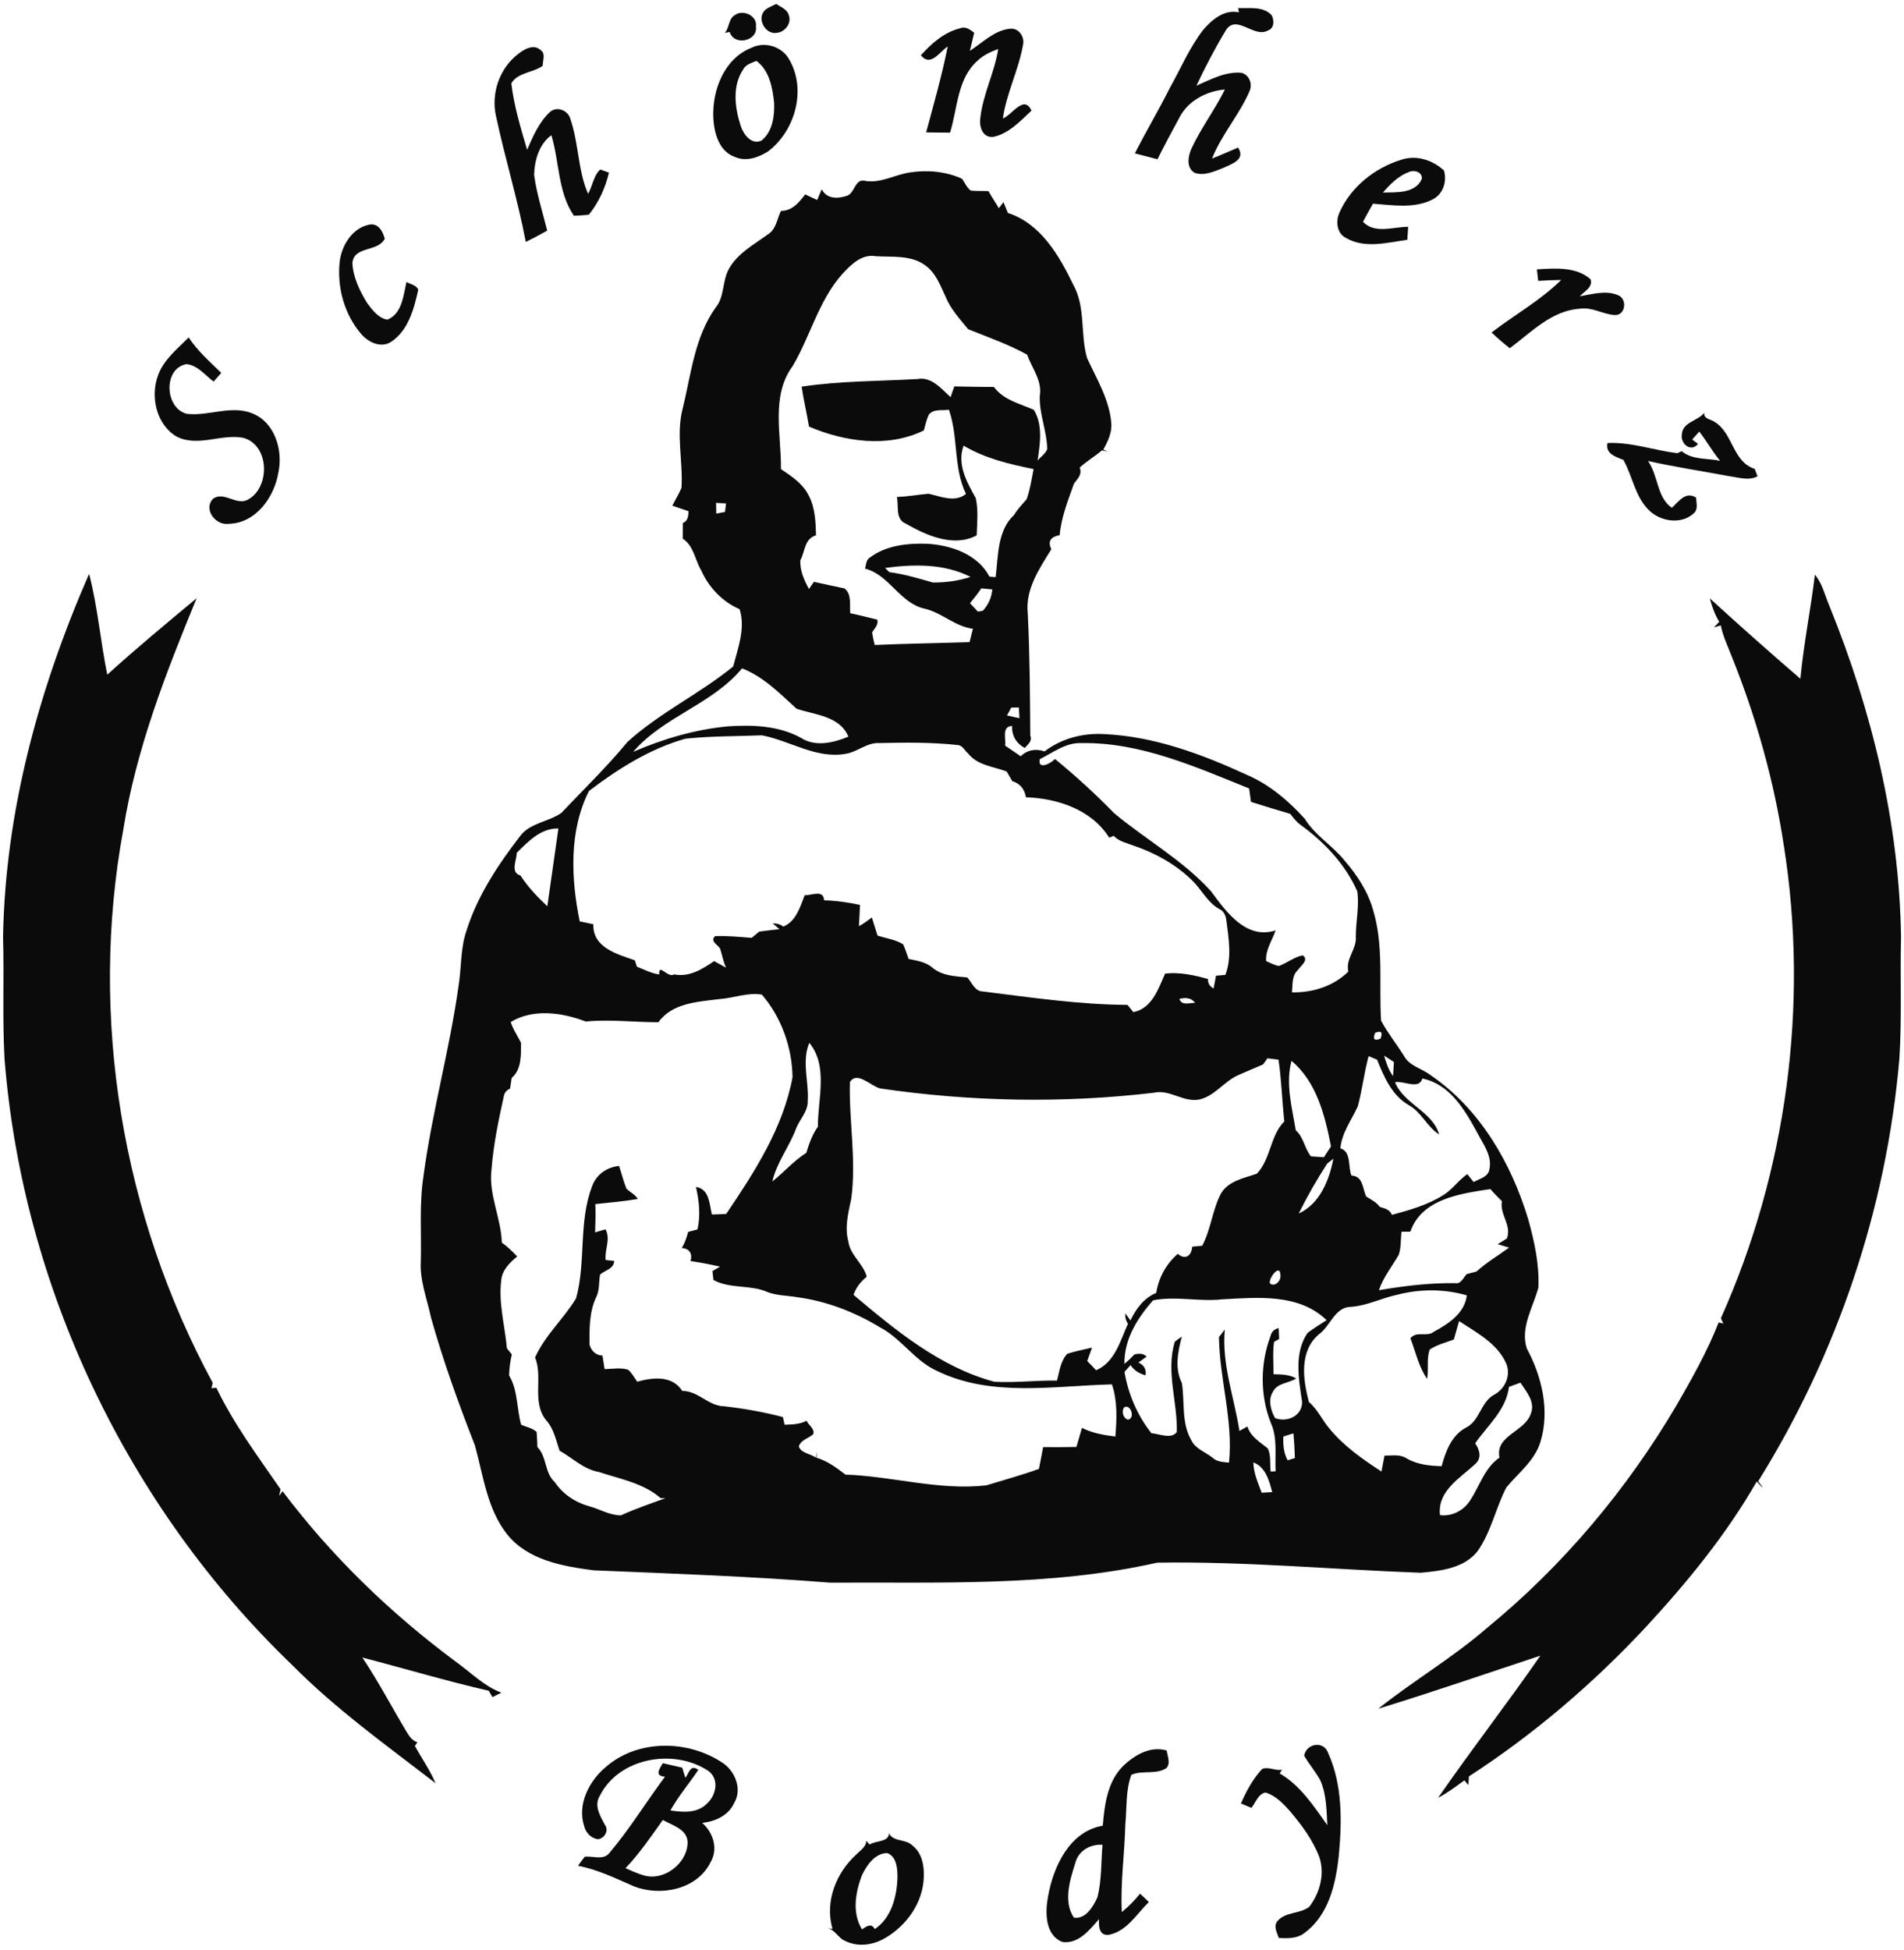 <?xml version="1.0" encoding="UTF-8" standalone="no"?>
<!DOCTYPE svg PUBLIC "-//W3C//DTD SVG 1.1//EN" "http://www.w3.org/Graphics/SVG/1.1/DTD/svg11.dtd">
<svg width="100%" height="100%" viewBox="0 0 500 512" version="1.1" xmlns="http://www.w3.org/2000/svg" xmlns:xlink="http://www.w3.org/1999/xlink" xml:space="preserve" xmlns:serif="http://www.serif.com/" style="fill-rule:evenodd;clip-rule:evenodd;stroke-linejoin:round;stroke-miterlimit:2;">
    <g id="SchönherzBody">
        <g transform="matrix(-0.096,0.995,0.995,0.096,205.514,2.036)">
            <path d="M1.78,-4.997C0.435,-4.383 -0.08,-2.895 -0.843,-1.743C-0.121,-0.478 0.259,1.216 1.78,1.804C3.87,2.839 6.423,1.155 6.733,-1.025C7.353,-3.608 4.172,-6.053 1.78,-4.997" style="fill:rgb(11,11,11);fill-rule:nonzero;"/>
        </g>
        <g transform="matrix(1,0,0,1,325.15,45.73)">
            <path d="M0,-43.61C2.949,-43.51 6.51,-44.16 8.779,-41.76C9.529,-40.35 9.5,-38.27 7.75,-37.69C4.1,-35.7 -0.41,-42.1 -3.21,-37.82C-6.051,-33.11 -8.61,-28.22 -10.96,-23.24C-7.21,-24.85 -3.351,-27.01 0.869,-26.62C2.989,-26.04 3.859,-23.58 2.939,-21.67C0.239,-15.51 -4.37,-10.38 -6.86,-4.1C-4.561,-5 -2.301,-6.02 -0.021,-6.98C2.09,-3.73 -1.86,-2.64 -4.08,-1.57C-6.41,-0.68 -9.021,0.55 -11.511,-0.39C-13.721,-1.83 -13.141,-4.74 -12.24,-6.78C-9.74,-12.16 -6.11,-16.91 -3.49,-22.23C-8.271,-21.81 -13.12,-19.32 -15.381,-14.94C-17.33,-11.27 -19.37,-7.65 -21.181,-3.91C-23.17,-4.41 -25.15,-4.94 -27.131,-5.46C-24.17,-11.27 -20.83,-16.88 -17.91,-22.71C-15.08,-27.76 -12.801,-33.17 -9.261,-37.8C-6.971,-40.52 -3.62,-43.35 0.189,-42.49L0,-43.61Z" style="fill:rgb(11,11,11);fill-rule:nonzero;"/>
        </g>
        <g transform="matrix(-0.955,-0.298,-0.298,0.955,195.364,10.938)">
            <path d="M4.321,-5.971C2.787,-8.105 -1.383,-7.533 -1.808,-4.763C-3.518,-1.233 2.131,1.946 4.321,-1.309C4.608,-1.156 5.177,-0.863 5.464,-0.711C4.711,-2.392 5.718,-4.539 4.321,-5.971" style="fill:rgb(11,11,11);fill-rule:nonzero;"/>
        </g>
        <g transform="matrix(1,0,0,1,241.83,28.69)">
            <path d="M0,-14.17C2.78,-17.29 6.15,-20.25 10.3,-21.26C11.72,-21.84 12.92,-20.92 13.99,-20.1C13.6,-18.52 13.22,-16.93 12.86,-15.34C16.2,-17.47 19.24,-20.72 23.37,-21.14C25.71,-21.45 27.37,-18.94 26.8,-16.79C25.63,-10.24 22.47,-4.2 21.52,2.42C23.93,1.54 27.08,-3.98 29.04,0.36C26.12,3.1 23.16,6.32 19.11,7.23C16.25,7.67 15.24,4.57 15.61,2.3C16.28,-3.95 19.35,-9.63 20.31,-15.83C18.38,-15.11 16.45,-14.24 14.939,-12.81C9.53,-8.09 9.65,-0.26 7.66,6.14C5.56,6.13 3.47,6.1 1.38,6.07C3.4,-1.42 5.53,-8.9 7.05,-16.5C4.87,-15.04 2.51,-11 0,-14.17" style="fill:rgb(11,11,11);fill-rule:nonzero;"/>
        </g>
        <g transform="matrix(1,0,0,1,195.12,35.02)">
            <path d="M0,-16.72C-2.88,-12.36 -2.14,-6.66 -0.6,-1.95C0.12,0.25 2.18,3.1 4.84,1.9C7.75,-0.41 8.29,-4.49 8.17,-7.97C7.75,-11.96 6.97,-16.48 3.52,-19.03C2.23,-18.46 0.68,-18.11 0,-16.72M2.24,-22.48C5.65,-24.2 10.2,-22.84 12.07,-19.5C16.79,-11.57 13.71,-0.62 6.53,4.77C4.04,6.34 0.83,7.48 -2.03,6.23C-6.24,4.84 -7.59,-0.02 -7.8,-3.99C-8.16,-11.24 -4.97,-19.67 2.24,-22.48" style="fill:rgb(11,11,11);fill-rule:nonzero;"/>
        </g>
        <g transform="matrix(1,0,0,1,136.14,60.86)">
            <path d="M0,-46.74C1.58,-47.99 4.08,-49.39 5.87,-47.68C7.21,-46.81 6.35,-44.88 6.38,-43.57C3.81,-41.74 -0.2,-41.86 -1.86,-38.97C-1.17,-33.04 0.59,-27.26 2.28,-21.54C3.83,-25.08 5.42,-28.8 8.3,-31.48C10.11,-33.08 13.08,-31.86 13.64,-29.62C15.87,-23.24 15.57,-16.19 18.29,-9.96C19.47,-11.99 19.73,-14.82 21.51,-16.36C22.07,-16.15 23.21,-15.74 23.77,-15.53C22.84,-11.5 21.08,-7.72 18.49,-4.48C17.19,-4.34 15.88,-4.25 14.57,-4.21C10.32,-10.44 10.78,-18.36 8.65,-25.36C5.44,-23.03 4.23,-18.75 4.12,-14.96C4.79,-9.99 6.35,-5.17 7.56,-0.31C5.72,0.73 3.84,1.73 1.93,2.65C-0.18,-8.46 -3.52,-19.29 -5.88,-30.34C-7.25,-36.36 -4.95,-43.01 0,-46.74" style="fill:rgb(11,11,11);fill-rule:nonzero;"/>
        </g>
        <g transform="matrix(1,0,0,1,370.04,60.86)">
            <path d="M0,-15.72C-2.81,-14.7 -4.97,-12.5 -6.88,-10.3C-3.38,-10.38 1.68,-9.99 3.33,-13.89C3.53,-15.71 1.35,-16.32 0,-15.72M-18.28,-5.07C-15.3,-11.8 -8.99,-16.8 -2.03,-18.92C1.91,-20.23 6.18,-18.83 9.16,-16.1C9.99,-13.21 8.94,-9.85 6.14,-8.48C1.33,-6.01 -4.33,-7 -9.49,-7.38C-10.4,-5.81 -11.271,-4.22 -12.12,-2.61C-9,0.63 -4.16,-1.31 -0.25,-1.31C-0.31,-0.46 -0.41,1.25 -0.47,2.1C-5.78,2.83 -11.66,4.51 -16.62,1.59C-19.03,0.39 -19.31,-2.86 -18.28,-5.07" style="fill:rgb(11,11,11);fill-rule:nonzero;"/>
        </g>
        <g transform="matrix(1,0,0,1,329.14,77.24)">
            <path d="M0,306.741C0.061,309.541 1.221,312.11 2.181,314.701C2.87,314.661 4.25,314.581 4.95,314.541C4.16,311.551 3.21,307.93 0,306.741M7.87,299.94C7.771,302.081 7.971,304.261 9,306.19C9.48,306.041 10.431,305.751 10.9,305.6C10.851,303.43 10.721,301.261 10.521,299.11C9.63,299.381 8.75,299.661 7.87,299.94M-33.89,292.241C-34.71,293.23 -34.22,295.161 -32.939,295.511C-30.979,295.241 -32.149,291.35 -33.89,292.241M67.13,286.9C66.38,292.951 61.551,296.991 58.25,301.72C59.431,303.421 60.061,305.581 58.271,307.15C54.311,310.86 48.28,314.211 49.011,320.581C52.101,320.98 55.17,319.411 56.851,316.82C59.431,313.02 60.641,308.211 64.63,305.48C63.431,299.581 71.37,298.741 72.891,293.86C74.07,290.86 71.67,288.14 70.13,285.801C69.38,286.07 67.88,286.621 67.13,286.9M-26.319,264.171C-30.439,268.801 -33.97,274.43 -33.859,280.881C-32.93,280.1 -32.05,279.27 -31.22,278.381C-30.08,278.121 -28.93,278.051 -28.029,278.961C-28.56,279.35 -29.64,280.121 -30.18,280.511C-28.699,281.18 -28.08,282.301 -28.319,283.871C-29.909,283.43 -31.33,282.61 -32.25,281.19C-32.79,281.77 -33.319,282.371 -33.84,282.97C-32.859,288.801 -30.46,294.421 -26.779,299.06C-24.76,299.241 -21.439,300.711 -20.109,298.741C-19.88,290.841 -23.04,282.85 -20.62,275.03C-20.02,274.56 -19.409,274.11 -18.779,273.701C-19.83,277.68 -20.72,282.03 -18.77,285.911C-17.979,290.85 -18.949,296.31 -16.319,300.85C-15.25,303.19 -12.62,303.991 -10.729,305.501C-9.56,306.61 -7.92,306.631 -6.399,306.801C-5.26,295.701 -8.89,284.881 -9.029,273.831C-8.52,273.171 -8.01,272.511 -7.5,271.86C-8.34,280.961 -5.04,289.61 -3.659,298.47C-2.97,298.07 -2.27,297.68 -1.56,297.301C-0.729,299.98 1.69,301.381 3.761,303.03C4.7,304.89 4.28,307.121 4.551,309.14L5.851,309.06C5.61,304.81 6.41,300.291 4.561,296.31C1.721,289.081 1.79,280.751 4.521,273.501C4.801,272.39 5.521,271.72 6.65,271.48C6.681,272.19 6.75,273.61 6.78,274.331L5.431,275.081C5.04,277.89 5.301,280.751 5.301,283.581C7.33,283.661 9.431,283.61 11.25,284.69C9.311,285.97 6.23,285.871 5.141,288.19C3.771,290.301 4.58,293.051 5.681,295.091C8.82,296.35 12.91,294.53 12.79,290.78C11.9,284.911 10.641,277.911 14.23,272.741C15.83,271.53 17.54,270.47 19.23,269.39C11.971,262.341 1.08,263.411 -8.18,263.921C-14.229,264.6 -20.31,263.001 -26.319,264.171M37.891,262.69C33.78,263.541 29.95,265.57 25.721,265.881C21.341,265.881 20.29,270.951 17.2,273.11C11.99,277.551 13.021,285.001 14.591,290.881C16.851,292.78 18.04,295.551 19.92,297.791C23.71,302.421 28.66,305.9 33.65,309.131C33.92,307.741 34.181,306.341 34.44,304.961C36.351,304.97 38.45,304.541 40.181,305.64C42.971,307.31 46.25,307.631 49.44,307.73C50.49,303.85 52.03,299.64 55.79,297.631C59.431,295.881 59.641,291.07 63.07,289.051C66.021,287.581 67.67,284.051 66.46,280.911C64.16,275.511 58.66,272.701 54.021,269.631C53.561,271.241 53.101,272.86 52.641,274.47C50.511,275.27 48.23,275.82 46.32,277.1C45.41,279.48 46.091,282.27 45.62,284.801C43.391,281.61 42.63,277.711 41.24,274.14C42.94,272.081 45.54,273.94 47.41,272.421C51.261,270.331 55.44,267.631 56.061,262.881C50.16,261.161 43.83,261.161 37.891,262.69M4.351,259.751C5.641,260.78 7.271,259.051 7.11,257.69C7.13,254.251 3.891,258.381 4.351,259.751M41.23,246.15C40.65,246.161 39.49,246.171 38.91,246.171C38.65,248.18 38.841,250.31 38.16,252.251C36.391,255.32 34.12,258.121 32.971,261.52C39.58,260.4 46.24,259.581 52.96,259.671C54.57,259.97 55.141,258.161 56.061,257.27C56.9,257.051 57.74,256.841 58.58,256.631C61.21,254.22 64.311,252.44 67.15,250.331C66.4,250.11 64.9,249.661 64.15,249.44C64.761,249.06 65.971,248.32 66.58,247.94C67.891,244.32 64.641,241.72 65.28,238.171C64.23,237.14 63.2,236.081 62.25,234.97C54.45,236.161 44.2,237.501 41.23,246.15M19.42,228.241C16.66,232.461 14.16,236.871 11.91,241.39C17.5,238.81 19.891,232.64 21.021,227.001C20.62,227.31 19.82,227.93 19.42,228.241M10.011,201.301C8.41,207.331 10.15,213.541 11.13,219.53C13.19,221.301 13.431,224.291 15.12,226.381C16.25,226.451 17.391,226.53 18.53,226.61C19.13,225.65 19.74,224.701 20.38,223.77C18.811,215.661 16.62,206.841 10.011,201.301M3.7,200.631C3.41,201.03 2.83,201.841 2.54,202.251C0.38,203.131 -1.739,204.11 -3.88,205.011C-7.6,206.591 -10.04,210.44 -14.04,211.421C-18.27,212.381 -21.899,208.701 -26.109,209.671C-49.97,212.491 -74.22,212.03 -97.979,208.551C-100.439,207.98 -104.03,203.86 -105.95,206.86C-106.229,217.091 -104.2,227.381 -105.61,237.591C-106.39,241.241 -107.37,244.991 -106.36,248.72C-105.89,252.36 -102.45,254.511 -101.52,257.97C-103.08,259.251 -104.34,260.81 -105,262.741C-93.939,272.06 -82.28,281.72 -68.029,285.56C-62.56,285.881 -57.05,285.15 -51.56,285.261C-50.93,282.871 -50.63,280.081 -48.87,278.22C-46.75,277.52 -44.529,277.121 -42.359,276.591C-42.8,277.761 -43.22,278.93 -43.63,280.121C-42.84,280.9 -42.06,281.711 -41.3,282.53C-36.359,280.461 -34.949,274.77 -32.93,270.331C-33.479,269.53 -33.71,268.631 -33.6,267.631C-33.159,268.241 -32.72,268.85 -32.279,269.461C-30.85,266.43 -28.72,263.541 -25.51,262.241C-24.88,258.22 -22.899,254.65 -19.85,251.97C-17.85,253.72 -16.199,252.44 -16.069,250.091C-15.42,250.03 -14.1,249.911 -13.439,249.85C-11.159,245.56 -10.779,240.551 -8.569,236.251C-6.64,232.82 -2.489,232.11 0.91,230.93C4.601,227.06 4.391,220.921 8.13,217.201C7.53,211.801 7.4,206.36 6.601,200.991C5.87,200.9 4.42,200.72 3.7,200.631M34.33,199.93C34.91,201.791 35.46,203.711 36.681,205.291C36.74,204.371 36.851,202.53 36.91,201.61C36.04,201.041 35.19,200.48 34.33,199.93M30.261,200.07C29.08,204.411 28.601,208.911 27.42,213.261C25.761,216.871 23.23,220.18 22.851,224.261C25.811,225.22 24.79,229.041 25.761,231.421C28.83,231.541 28.65,234.81 29.62,236.911C30.86,237.751 32.311,238.36 33.2,239.65C34.471,240.02 35.841,240.331 36.38,241.741C40.98,240.491 45.67,239.171 49.761,236.631C52.23,235.161 53.82,232.65 56.181,231.041C56.601,231.56 57.431,232.6 57.851,233.121C59.36,232.241 61.7,231.81 61.99,229.751C62.771,226.051 60.15,222.93 58.61,219.82C55.391,213.97 51.48,207.381 44.38,205.94C43.48,209.011 39.471,206.411 37.19,206.921C39.591,212.741 46.98,214.501 48.79,220.631C45.57,218.6 44.141,214.741 40.771,212.9C36.351,210.35 34.311,205.491 32.49,200.991C31.74,200.68 31,200.371 30.261,200.07M-116.61,196.57C-118.66,201.461 -116.7,206.671 -117.02,211.741C-116.899,214.511 -119.05,216.53 -120.03,218.94C-121.8,223.77 -125.16,227.9 -126.32,232.97C-123.28,230.541 -120.7,227.56 -117.399,225.451C-116.68,223.051 -115.84,220.661 -114.36,218.61C-114.41,211.35 -111.56,202.77 -116.61,196.57M31.99,193.93C31.28,195.6 31.74,196.131 33.38,195.491C34.07,193.82 33.61,193.301 31.99,193.93M-19.439,185.041C-18.779,186.911 -16.77,186.041 -15.31,186.081C-16.29,184.69 -17.92,184.64 -19.439,185.041M-140.28,185.091C-145.91,185.81 -152.61,186.091 -156.24,191.161C-162.6,191.171 -168.95,190.35 -175.3,190.97C-181.5,188.621 -189.07,187.501 -195.02,191.1C-194.41,193.07 -193.2,194.761 -192.31,196.6C-192.33,199.73 -192.14,203.56 -194.77,205.791C-194.88,206.491 -195.09,207.89 -195.189,208.6C-196.09,208.98 -196.63,209.621 -196.82,210.52C-198.209,216.871 -199.57,223.261 -200.06,229.751C-200.91,236.35 -197.56,242.461 -197.36,249.02C-195.86,250.06 -194.58,251.35 -193.32,252.661C-195.25,254.27 -197.22,256.15 -197.5,258.81C-198.29,264.831 -196.56,270.801 -196.02,276.78C-195.7,277.19 -195.05,277.991 -194.729,278.39C-195.169,280.19 -195.39,282.041 -195.45,283.9C-193.12,287.741 -193.479,292.57 -192.29,296.831C-190.95,297.461 -189.33,297.69 -188.22,298.741C-188.12,300.06 -188.05,301.381 -188.01,302.711C-185.49,305.251 -186.18,309.44 -183.479,311.881C-181.399,314.98 -178.26,317.131 -174.68,318.171C-171.8,318.911 -169.09,320.64 -166.08,320.64C-162.28,318.89 -158.32,317.56 -154.39,316.131C-154.709,316.131 -155.35,316.121 -155.669,316.11C-160.16,312.171 -166.37,311.081 -171.899,309.241C-175.89,308.551 -178.78,305.56 -182.2,303.661C-183.16,300.85 -183.7,297.871 -185.78,295.591C-189.55,290.77 -186.49,284.291 -188.63,279.201C-186.05,273.381 -181.11,269.041 -177.86,263.661C-175.2,254.041 -177.29,243.551 -173.62,234.14C-172.5,231.1 -169.74,229.211 -166.57,228.9C-165.919,230.871 -165.419,232.9 -164.649,234.841C-163.7,235.801 -162.36,236.36 -161.64,237.57C-165.34,238.201 -169.08,238.511 -172.81,238.911C-172.7,241.39 -172.78,243.871 -172.86,246.35C-171.95,246.06 -171.04,245.791 -170.12,245.541C-168.72,248.131 -170.399,250.85 -170.09,253.591C-169.53,253.65 -168.41,253.77 -167.85,253.841C-167.93,255.94 -170.25,256.251 -171.55,257.411C-171.939,259.341 -171.64,261.411 -172.52,263.23C-174.419,267.131 -174.35,271.56 -174.33,275.791C-173.939,277.39 -172.63,278.671 -170.93,278.68C-170.74,279.86 -170.55,281.051 -170.37,282.241C-168.32,282.201 -166.2,281.78 -164.189,282.4C-163.209,283.28 -162.54,284.451 -161.81,285.541C-157.7,284.421 -152.62,283.82 -149.979,287.97C-145.75,287.94 -143.13,291.94 -139.01,291.991C-133.8,292.581 -128.61,293.491 -123.55,294.831C-123.439,295.331 -123.209,296.341 -123.1,296.85C-121.14,296.761 -119.11,296.77 -117.34,295.801C-116.82,296.951 -115.149,297.881 -115.57,299.31C-116.78,300.43 -118.88,300.82 -119.36,302.551C-118.74,304.35 -116.3,304.44 -114.91,305.47C-114.83,305.07 -114.669,304.27 -114.59,303.871C-114.63,304.27 -114.7,305.091 -114.74,305.501C-111.87,306.36 -109.459,308.131 -107.12,309.94C-94.76,310.36 -82.55,314.18 -70.109,312.761C-65.52,311.341 -60.85,310.081 -56.319,308.44C-55.93,306.53 -55.55,304.631 -55.21,302.72C-52.3,302.761 -49.38,302.73 -46.47,302.68C-45.979,301.011 -45.489,299.341 -45.01,297.671C-42.279,299.051 -39.26,299.57 -36.239,299.94C-35.87,295.36 -35.649,290.661 -37.14,286.251C-52.39,286.621 -68.699,289.68 -83,282.751C-88.95,280.11 -92.399,274.201 -98.11,271.241C-104.78,267.19 -112.229,264.341 -119.979,263.331C-122.52,262.911 -125.149,262.94 -127.57,262.02C-132.09,259.991 -137.39,261.251 -141.79,258.831C-141.86,258.251 -141.979,257.081 -142.05,256.501C-141.55,256.201 -140.56,255.621 -140.06,255.331C-142.63,254.741 -145.22,254.261 -147.82,253.86C-147.209,251.921 -148.1,250.57 -150.13,250.44C-149.3,249.15 -148.82,247.69 -148.43,246.22C-147.82,246.06 -146.59,245.73 -145.97,245.56C-145.14,241.85 -145.54,238.091 -146.37,234.421C-142.81,234.93 -142.87,238.94 -142.189,241.65C-140.939,241.621 -139.68,241.57 -138.43,241.491C-130.979,230.461 -123.49,218.911 -121.02,205.61C-121.13,197.78 -123.939,189.86 -129.07,183.911C-132.86,183.27 -136.52,184.85 -140.28,185.091M-193.439,146.66C-193.439,148.691 -195.229,151.841 -192.459,152.64C-190.51,155.66 -188.01,158.251 -185.41,160.711C-184.459,153.901 -183.479,147.091 -182.5,140.281C-187.229,140.231 -190.34,143.671 -193.439,146.66M-56.069,122.071C-56.75,125.06 -53.109,123.211 -52.1,122.031C-46.689,126.481 -41.5,131.191 -36.62,136.22C-28.25,143.211 -18.449,148.64 -11.1,156.801C-7.149,162.151 -1.899,169.551 5.841,167.051C4.931,169.741 3.13,172.111 3.36,175.12C4.46,175.571 5.521,176.211 6.721,176.39C8.86,175.611 10.681,174.04 12.96,173.6C14.721,174.751 12.391,176.401 11.69,177.461C10.03,178.95 10.37,181.32 10.13,183.32C15.561,183.43 21.011,181.72 24.94,177.87C24.141,174.461 27.19,172.011 26.9,168.691C26.9,164.731 27.851,160.731 27.29,156.81C24.17,149.68 18.601,143.841 12.351,139.31C11.271,138.54 10.49,137.47 9.681,136.45C6.24,135.43 2.79,134.41 -0.63,133.301C-0.79,132.131 -0.949,130.95 -1.109,129.781C-15.199,124.111 -29.67,117.6 -45.18,117.87C-49.25,117.7 -52.59,120.361 -56.069,122.071M-149.149,116.72C-158.47,119.341 -166.83,124.631 -174.479,130.441C-179.75,140.921 -179.209,153.441 -176.899,164.671C-175.709,164.93 -174.52,165.171 -173.32,165.43C-173.56,171.58 -167.03,173.281 -162.43,174.901C-162.3,175.321 -162.02,176.171 -161.88,176.591C-159.95,177.321 -158.1,178.35 -156.01,178.62C-156.26,175.43 -153.79,179.68 -152.11,178.6C-148.12,179.39 -144.74,177.241 -141.59,175.111C-140.56,175.68 -139.53,176.29 -138.47,176.841C-139.24,175.231 -139.5,173.45 -140.06,171.781C-140.729,170.731 -142.75,169.901 -141.36,168.56C-138.149,168.441 -134.95,168.751 -131.76,169.011C-131.09,168.461 -130.419,167.91 -129.75,167.361C-127.99,167.131 -126.229,166.921 -124.45,166.731C-125.04,166.231 -125.62,165.731 -126.209,165.231C-125.169,165.16 -124.24,165.441 -123.439,166.06C-120.04,164.611 -119.05,160.93 -117.82,157.81C-115.979,157.91 -112.899,156.22 -112.729,159.16C-109.55,159.231 -106.399,159.7 -103.29,160.361C-103.399,162.211 -103.5,164.071 -103.58,165.941C-102.38,165.29 -101.27,164.481 -100.189,163.651C-99.689,165.231 -99.2,166.821 -98.7,168.421C-96.459,169.131 -94,169.45 -91.97,170.7C-91.41,171.95 -90.99,173.261 -90.53,174.56C-88.33,175.001 -86.01,175.33 -84.25,176.861C-81.7,178.991 -78.27,179.091 -75.13,179.401C-73.909,180.711 -73.199,183.03 -71.08,183.081C-58.449,184.65 -45.81,186.53 -33.05,186.61C-32.67,187.081 -31.909,188.02 -31.529,188.501C-26.62,187.57 -24.949,182.39 -23.18,178.39C-19.359,177.961 -15.58,178.781 -11.92,179.81C-11.949,180.97 -11.449,181.791 -10.43,182.28C-10.27,181.44 -9.96,179.78 -9.81,178.941C-9.189,178.89 -7.96,178.781 -7.35,178.731C-5.63,174.18 -6.46,169.301 -7.069,164.62C-7.21,163.27 -7.689,161.941 -9.05,161.39C-12.17,159.58 -13.68,156.171 -16.229,153.77C-20.47,149.691 -25.71,146.741 -31.27,144.861C-33.14,144.12 -35.279,143.751 -36.699,142.211C-36.979,142.341 -37.56,142.591 -37.85,142.72C-42.449,135.341 -51.43,132.381 -59.729,132.091C-60.05,129.97 -61.27,128.47 -63.319,127.85C-63.819,127.011 -64.3,126.171 -64.779,125.33C-68.26,124.02 -72.489,123.72 -74.92,120.58C-75.8,119.87 -76.35,118.491 -77.569,118.39C-84.419,117.631 -91.33,117.711 -98.209,117.861C-101.45,117.66 -103.939,120.2 -107.05,120.68C-114.81,122.091 -121.709,117.211 -129.07,115.83C-135.76,116.091 -142.5,116.011 -149.149,116.72M-63.59,108.551C-63.96,109.241 -64.33,109.93 -64.699,110.62C-63.609,110.861 -62.529,111.091 -61.43,111.33C-61.479,110.39 -61.529,109.45 -61.58,108.52C-62.08,108.52 -63.09,108.54 -63.59,108.551M-162.86,120.171C-154.979,116.751 -146.62,114.301 -138.06,113.481C-131.53,113.04 -124.59,113.27 -118.74,116.531C-114.99,118.93 -110.2,117.781 -106.35,116.18C-108.64,110.691 -115.13,110.501 -119.97,108.841C-124.33,104.85 -128.64,100.441 -134.27,98.251C-142.11,107.7 -154.93,110.91 -162.86,120.171M-71.439,77.241C-72.359,78.591 -73.38,79.87 -74.409,81.14C-73.899,81.691 -72.87,82.79 -72.359,83.341C-72.04,83.29 -71.39,83.191 -71.06,83.14C-69.59,81.58 -68.739,79.651 -68.55,77.52C-69.52,77.421 -70.479,77.33 -71.439,77.241M-96.709,71.89C-96.43,72.16 -95.87,72.711 -95.59,72.991C-91.689,73.491 -87.93,74.631 -84.16,75.711C-80.82,75.731 -77.449,75.281 -74.279,74.231C-81.18,70.72 -89.229,70.861 -96.709,71.89M-141.1,54.801C-141.08,55.511 -141.05,56.921 -141.04,57.62C-140.47,57.511 -139.32,57.29 -138.75,57.18C-138.68,56.62 -138.55,55.501 -138.479,54.941C-139.13,54.901 -140.439,54.841 -141.1,54.801M-108.04,-5.19C-114.16,1.761 -116.36,11.031 -120.979,18.881C-126.76,26.68 -123.939,36.961 -124.06,45.93C-121.34,47.77 -118.419,49.66 -116.87,52.671C-115.08,55.921 -114.95,59.7 -114.85,63.31C-117.97,64.261 -117.669,67.511 -118.959,69.87C-119.11,72.571 -117.959,75.08 -116.709,77.41C-116.39,76.941 -115.729,76.001 -115.41,75.531C-112.74,76.131 -110.06,76.68 -107.39,77.251C-105.399,78.751 -106.08,81.631 -105.85,83.79C-103.47,84.261 -101.12,84.89 -98.75,85.461C-98.419,86.821 -99.47,87.741 -100.12,88.781C-99.959,89.901 -99.729,91.011 -99.439,92.111C-91.14,91.751 -82.83,91.631 -74.529,91.361C-74.239,90.191 -73.949,89.02 -73.649,87.85C-78.35,87.261 -81.74,83.671 -86.27,82.591C-92.8,81.211 -95.54,73.72 -101.97,72.06C-101.689,71.04 -101.72,69.761 -100.689,69.14C-96.43,65.941 -90.85,65.37 -85.68,65.531C-79.39,65.901 -72.409,68.251 -69.3,74.171C-68.899,74.2 -68.09,74.27 -67.68,74.301C-66.979,68.77 -67.27,62.04 -62.83,57.961C-61.92,56.441 -60.689,55.16 -59.54,53.841C-58.63,51.27 -58.22,48.58 -57.72,45.921C-64.069,44.631 -70.479,43.131 -76.09,39.77C-77.899,44.7 -75.22,49.37 -72.899,53.56C-72.189,56.731 -72.56,60.091 -72.659,63.33C-78.66,66.56 -85.87,63.361 -91.28,60.241C-94.09,59.1 -93.08,55.591 -93.62,53.241C-90.82,53.151 -88.06,52.64 -85.29,52.401C-82.12,53.08 -78.37,54.821 -75.47,52.441C-78.82,45.52 -77.43,37.501 -79.95,30.341C-81.72,30.64 -84.01,30.031 -85.24,31.66C-85.85,32.97 -86.13,34.401 -86.53,35.77C-96,40.421 -107.31,38.77 -116.7,34.761C-117.27,31.261 -118.1,27.801 -118.63,24.281C-108.55,22.761 -98.33,22.861 -88.18,22.281C-84.47,21.62 -81.959,24.85 -79.51,27.031C-79.26,26.33 -78.78,24.921 -78.54,24.22C-75.069,24.301 -71.6,24.35 -68.13,24.37C-65.58,27.81 -61.34,28.731 -57.649,30.37C-55.229,34.381 -56.02,39.251 -56.659,43.651C-55.81,42.691 -54.649,41.93 -54.14,40.72C-54.199,35.97 -56.27,31.461 -56.09,26.711C-55.399,22.751 -58.159,19.41 -59.42,15.87C-64.359,13.171 -69.67,11.29 -74.88,9.211C-77.08,6.531 -79.49,3.921 -80.83,0.671C-82.2,-2.269 -83.38,-5.559 -86.12,-7.539C-89.86,-10.329 -94.81,-9.699 -99.189,-9.969C-102.91,-10.61 -105.76,-7.67 -108.04,-5.19M-90.2,-31.96C-85.59,-32.67 -80.76,-32.249 -76.479,-30.289C-75.77,-29.249 -75.25,-28.009 -74.239,-27.199C-72.689,-27.03 -71.13,-27.139 -69.569,-27.059C-68.699,-25.539 -67.739,-24.079 -66.83,-22.579C-66.529,-22.98 -65.93,-23.78 -65.63,-24.179C-65.34,-23.469 -64.76,-22.039 -64.47,-21.329C-55.8,-18.519 -50.939,-10.059 -47.22,-2.329C-44,3.54 -45.5,10.571 -43.659,16.801C-41.14,22.261 -37.85,27.611 -37.319,33.731C-37.06,36.29 -38.21,38.64 -39.409,40.81L-38.279,41.341C-38.649,41.261 -39.39,41.091 -39.76,41.011C-41.64,42.611 -43.8,43.85 -45.609,45.54C-44.89,47.321 -46.14,48.441 -47.1,49.72C-48.67,54.14 -50.449,58.56 -50.859,63.27C-53.029,63.651 -54.149,64.79 -53.05,66.961C-56.17,72.011 -59.909,77.481 -59.25,83.711C-58.71,94.441 -58.659,105.171 -58.58,115.91C-57.96,117.39 -59.27,118.22 -60.029,119.16C-62.279,117.941 -63.449,115.921 -63.38,113.37C-66.18,113.511 -64.89,116.671 -65.21,118.52C-63.83,119.441 -62.46,120.381 -61.09,121.33C-59.38,119.64 -57.12,119.251 -54.84,120.051C-50.39,116.651 -44.77,115.18 -39.199,115.511C-26.02,116.1 -13.42,120.801 -1.55,126.281C4.311,128.83 9.271,133.051 13.511,137.761C16.221,142.151 20.811,144.781 23.99,148.761C27.25,152.54 30.07,156.83 31.44,161.68C34.29,171.111 32.94,181.091 33.54,190.751C35.261,193.97 37.561,196.841 39.511,199.921C40.931,202.68 44.23,203.28 46.54,205.06C59.471,213.86 67.75,228.171 72.181,242.911C73.801,248.73 75.141,254.791 74.841,260.871C73.45,266.051 70.04,271.301 71.801,276.82C75.75,284.121 77.88,293.07 75.431,301.211C73.96,306.241 69.63,309.44 66.44,313.31C63.62,318.741 62.44,325.011 58.87,330.06C55.33,334.551 49.24,335.211 43.95,335.711C20.891,334.871 -2.17,332.68 -25.25,333.06C-53.42,339.411 -82.49,338.131 -111.149,338.31C-131.8,336.661 -152.51,335.94 -173.2,335.07C-181.34,334.03 -190.58,332.411 -195.99,325.581C-201.26,318.9 -202.22,310.171 -204.43,302.241C-208.75,291.22 -212.77,280.06 -215.97,268.661C-217,263.73 -218.979,258.89 -218.63,253.761C-218.45,246.4 -219.06,239.001 -217.95,231.68C-215.729,214.86 -211.07,198.47 -208.729,181.661C-207.93,176.841 -208.26,171.821 -206.649,167.14C-203.76,157.941 -198.35,149.801 -192.51,142.231C-189.88,138.77 -185.04,138.571 -181.689,136.171C-175.88,130.02 -169.77,124.131 -164.39,117.591C-155.95,109.901 -145.41,104.941 -136.6,97.751C-135.34,92.87 -133.33,87.761 -134.91,82.72C-139.43,80.761 -142.979,77.031 -144.979,72.56C-146.63,69.79 -146.95,66.06 -149.85,64.211C-149.85,62.841 -149.85,61.47 -149.83,60.1C-148.49,59.54 -148.37,58.251 -148.34,56.981C-149.74,56.491 -151.16,56.001 -152.57,55.54C-151.8,53.961 -150.85,52.47 -150.18,50.85C-149.729,43.821 -151.7,36.671 -149.8,29.77C-147.649,20.881 -146.7,11.281 -141.28,3.611C-138.79,0.671 -139.54,-3.509 -137.669,-6.739C-135.39,-10.769 -131.16,-13.019 -127.56,-15.659C-125.34,-16.949 -125.08,-19.739 -124.07,-21.869C-121.12,-21.849 -119.32,-24.059 -117.7,-26.199C-116.66,-25.699 -115.61,-25.219 -114.55,-24.73C-114.25,-25.44 -113.649,-26.849 -113.35,-27.55C-112,-24.889 -109.05,-25.039 -106.62,-25.869C-104.689,-26.63 -104.62,-30.21 -102.2,-29.789C-97.979,-28.949 -94.27,-31.38 -90.2,-31.96" style="fill:rgb(11,11,11);fill-rule:nonzero;"/>
        </g>
        <g transform="matrix(1,0,0,1,89.19,81.12)">
            <path d="M0,-12.29C0.49,-16.6 3.23,-21.21 7.74,-22.13C10.17,-22.63 11.37,-20.34 11.85,-18.41C9.93,-14.83 3.72,-16.63 3.35,-11.99C3.56,-8.25 5.28,-4.73 7.21,-1.57C8.57,0.26 10.14,2.41 12.54,2.81C16.39,1.29 16.75,-3.58 17.55,-7.08C18.59,-6.48 20.06,-6.28 20.66,-5.11C19.56,-0.09 18.05,5.64 13.5,8.65C10.86,10.34 7.6,8.79 5.74,6.66C1.27,1.54 -0.69,-5.57 0,-12.29" style="fill:rgb(11,11,11);fill-rule:nonzero;"/>
        </g>
        <g transform="matrix(1,0,0,1,403.6,90.67)">
            <path d="M0,-19.95C4.721,-20.22 10.271,-20.71 14.08,-17.35C14.78,-15.22 12.431,-14.2 11.28,-12.88C14.591,-13.43 18.221,-14.57 21.45,-13.1C23.771,-12.03 23.24,-7.86 20.511,-7.95C17.391,-8.09 14.521,-10.12 11.301,-9.61C3.86,-9.15 -1.479,-3.41 -7.13,0.76C-8.79,-0.54 -10.38,-1.92 -11.909,-3.37C-5.85,-8.02 0.931,-11.79 6.381,-17.17C4.36,-17.14 2.351,-17.04 0.341,-16.92C0.221,-17.93 0.101,-18.94 0,-19.95" style="fill:rgb(11,11,11);fill-rule:nonzero;"/>
        </g>
        <g transform="matrix(1,0,0,1,41.48,127.99)">
            <path d="M0,-29.38C1.47,-33.55 5.07,-36.34 8.06,-39.39C10.4,-35.83 13.61,-33.03 16.63,-30.08C15.96,-29.32 15.29,-28.56 14.62,-27.8C12.38,-29.44 10.41,-32.12 7.5,-32.38C1.32,-31.32 1.75,-20.79 7.58,-19.33C13.33,-18.64 19.32,-21.76 24.92,-19.39C30.72,-16.99 32.86,-9.77 31.64,-4.01C30.59,2.53 25.7,9.44 18.51,9.55C15.1,10.01 11.8,5.67 14.52,2.92C17.37,1 20.42,4.66 23.4,3.31C29.5,0.3 29.44,-11.03 22.47,-13.02C16.65,-14.18 10.53,-10.51 4.92,-13.35C-0.42,-16.47 -2.04,-23.81 0,-29.38" style="fill:rgb(11,11,11);fill-rule:nonzero;"/>
        </g>
        <g transform="matrix(1,0,0,1,441.66,132.03)">
            <path d="M0,-17.85C0.05,-21.22 4.22,-21.46 5.92,-23.66C5.6,-21.97 7.77,-21.97 8.75,-21.16C13.479,-18.15 13.359,-10.75 19.14,-8.92C19.33,-8.43 19.689,-7.45 19.88,-6.96C17.49,-5.72 14.83,-6.7 12.35,-7.01C5.27,-8.35 -1.86,-9.42 -8.891,-10.99C-6.19,-7.25 -6.59,-1.4 -2.62,1.3C-0.78,-0.36 0.96,-3.13 3.75,-1.38C3.78,0 4.359,1.62 3.18,2.7C-0.08,5.81 -5.69,4.94 -8.7,1.87C-12.3,-1.68 -12.94,-7 -15.36,-11.28C-17.42,-12.1 -20.141,-12.91 -19.521,-15.71C-13.3,-15.99 -7.32,-13.8 -1.19,-13.03C-0.9,-13.17 -0.32,-13.44 -0.03,-13.57C2.689,-11.23 6.72,-11.76 10.05,-11.04C8.01,-13.45 6.52,-16.25 4.57,-18.72C4.1,-18.2 3.18,-17.15 2.72,-16.62C3.1,-16.34 3.859,-15.76 4.25,-15.48C2.37,-13.12 -0.4,-15.59 0,-17.85" style="fill:rgb(11,11,11);fill-rule:nonzero;"/>
        </g>
        <g transform="matrix(1,0,0,1,23.4,468.21)">
            <path d="M0,-317.54C2.27,-308.86 2.97,-299.84 4.77,-291.06C12.39,-297.99 20.33,-304.55 28.24,-311.14C20.15,-291.48 12.33,-271.49 8.98,-250.38C-0.09,-201.15 8.67,-149.07 32.47,-105.11C32.38,-104.76 32.21,-104.06 32.12,-103.71C32.45,-103.74 33.1,-103.79 33.43,-103.82C37.98,-94.32 44.32,-85.82 50.28,-77.18C50.18,-76.74 49.99,-75.85 49.9,-75.41C50.12,-75.729 50.57,-76.36 50.8,-76.68C63.63,-59.62 79.15,-44.63 96.28,-31.92C100.21,-29.12 103.67,-25.49 108.26,-23.78C107.48,-23.39 106.7,-22.979 105.91,-22.61C105.67,-23.03 105.18,-23.86 104.94,-24.28C93.8,-26.83 82.83,-30.13 71.76,-33C76.01,-26.65 79.54,-19.86 83.48,-13.32C84.14,-12.25 84.94,-11.12 86.22,-10.75C86.06,-10.51 85.72,-10.019 85.55,-9.78C87.35,-6.519 89.52,-3.45 90.97,0C78.11,-9.93 64.82,-19.42 53.36,-31C10.03,-72.58 -17.45,-130.28 -22.21,-190.17C-22.8,-200.82 -22.29,-211.48 -22.6,-222.14C-22.04,-255.1 -13.16,-287.45 0,-317.54" style="fill:rgb(11,11,11);fill-rule:nonzero;"/>
        </g>
        <g transform="matrix(1,0,0,1,476.6,472.019)">
            <path d="M0,-321.129C1.95,-318.799 2.61,-315.759 3.771,-313.019C14.98,-285.409 22.181,-255.889 22.62,-226.009C22.351,-215.359 22.86,-204.71 22.19,-194.069C18.82,-154.839 5.92,-116.509 -14.89,-83.099C-14.609,-82.719 -14.04,-81.939 -13.76,-81.559L-13.89,-81.539C-14.229,-81.909 -14.93,-82.659 -15.27,-83.029C-23.25,-69.099 -33.51,-56.589 -44.369,-44.829C-58.239,-29.96 -73.79,-16.659 -90.859,-5.599C-90.899,-5.029 -90.97,-3.889 -91,-3.319C-91.26,-3.629 -91.79,-4.25 -92.05,-4.559C-94.279,-2.949 -96.47,-1.259 -98.93,0C-90.229,-12.599 -80.81,-24.71 -72.09,-37.299C-86.27,-32.629 -100.38,-27.729 -114.659,-23.369C-105.42,-30.739 -95.109,-36.759 -86.159,-44.539C-66.25,-60.829 -49.47,-80.789 -36.399,-102.929C-32.31,-110 -28.26,-117.17 -25.279,-124.789C-24.97,-124.71 -24.359,-124.559 -24.05,-124.489C-24.21,-124.839 -24.529,-125.539 -24.689,-125.899C-7.42,-164.479 -1.54,-208.139 -8.14,-249.899C-10.72,-266.939 -15.39,-283.639 -21.819,-299.619C-22.859,-302.319 -24.14,-304.949 -24.72,-307.809C-25.159,-307.679 -26.05,-307.419 -26.5,-307.289C-26.159,-307.659 -25.47,-308.399 -25.13,-308.759C-26.279,-310.669 -27.029,-312.769 -27.6,-314.909C-19.779,-307.749 -11.83,-300.729 -3.81,-293.799C-2.949,-302.959 -1.1,-311.989 0,-321.129" style="fill:rgb(11,11,11);fill-rule:nonzero;"/>
        </g>
        <g transform="matrix(1,0,0,1,174.06,476.698)">
            <path d="M0,1.162C-3.1,5.521 -6.11,9.952 -9.81,13.832C-8.22,14.512 -6.64,15.252 -4.96,15.722C0.26,17.252 6.22,12.682 6.5,7.382C6.72,3.672 2.58,2.611 0,1.162M-15.06,-12.668C-6.61,-20.149 6.81,-19.918 15.89,-13.708C19.09,-11.468 20.88,-6.778 18.71,-3.248C17.24,0.012 13.73,1.561 10.35,1.932C13.26,4.481 14.6,8.782 12.52,12.292C8.97,19.452 -0.61,21.311 -7.61,18.582C-12.38,16.502 -17.11,14.172 -22.26,13.191C-21.71,12.372 -21.12,11.582 -20.5,10.811C-18.25,10.542 -15.44,11.932 -13.83,9.582C-8.57,3.351 -4.31,-3.679 0.57,-10.198C-2.28,-10.418 -0.9,-12.208 0,-13.748C1.7,-13.349 3.4,-12.968 5.11,-12.568C5.34,-11.679 5.62,-10.798 5.93,-9.918C6.83,-10.998 7.16,-13.599 9.33,-11.998C6.93,-8.418 4.1,-5.118 2,-1.338C5.2,-0.849 9,-0.548 11.49,-3.048C13.99,-5.218 14.95,-9.538 11.94,-11.729C2.92,-17.718 -11.55,-15.238 -16.56,-5.149C-18.14,-2.568 -16.43,0.111 -15.22,2.422C-14.06,3.882 -15.32,6.042 -17.03,6.222C-18.82,5.981 -20.25,4.512 -20.65,2.792C-22.53,-2.878 -19.39,-9.028 -15.06,-12.668" style="fill:rgb(11,11,11);fill-rule:nonzero;"/>
        </g>
        <g transform="matrix(1,0,0,1,342.47,505.071)">
            <path d="M0,-44.111C0.641,-47.381 5.2,-48.09 6.32,-44.751C10.08,-36.441 9.95,-26.931 9.12,-18.021C8.34,-10.561 6.521,-2.291 0.13,2.419C-1.8,3.979 -4.319,3.879 -6.64,3.779C-7.109,2.309 -8.17,0.689 -6.95,-0.721C-4.859,-3.121 -1.09,-2.531 1.34,-4.401C4.15,-8.041 5.511,-13.111 3.96,-17.561C2.23,-22.071 -0.72,-25.981 -3.819,-29.641C-5.59,-31.601 -7.56,-33.671 -10.16,-34.421C-12.05,-34.071 -12.739,-31.761 -13.83,-30.381C-14.76,-30.781 -15.68,-31.161 -16.6,-31.541C-15.17,-34.781 -13.47,-37.991 -11.029,-40.601C-9.33,-41.291 -7.56,-40.041 -5.8,-40.421C-5.96,-40.171 -6.27,-39.681 -6.42,-39.431C-0.97,-36.271 2.521,-30.861 6.09,-25.851C5.88,-29.801 5.88,-33.911 4.261,-37.59C3.03,-39.881 1.29,-41.851 0,-44.111" style="fill:rgb(11,11,11);fill-rule:nonzero;"/>
        </g>
        <g transform="matrix(1,0,0,1,282.41,479.74)">
            <path d="M0,9.3C-1.42,13.81 -3.26,19.54 -0.4,23.77C2.729,24.23 4.68,20.84 5.79,18.4C6.91,13.91 6.729,9.22 7.109,4.63C3.95,4.44 0.859,6.14 0,9.3M12.39,-15.92C15.39,-18.86 19.649,-21.41 23.979,-20.12C24.149,-18.59 25.08,-16.84 23.89,-15.49C21.12,-13.7 17.57,-15.02 14.689,-13.73C13.149,-9.59 13.54,-5.07 13.109,-0.75C12.93,6.94 11.78,14.61 12.189,22.3C13.96,20.87 15.54,19.23 16.97,17.47C17.74,18.18 18.52,18.91 19.28,19.66C16.05,22.84 13.37,27.54 8.54,28.31C6.149,28.37 6.1,25.91 6.2,24.16C3.729,26.97 0.83,30.71 -3.38,30.17C-8.04,28.37 -7.97,22.27 -7.18,18.16C-5.79,10.34 -1.521,1.09 7.18,-0.38C7.649,-5.84 8.37,-11.79 12.39,-15.92" style="fill:rgb(11,11,11);fill-rule:nonzero;"/>
        </g>
        <g transform="matrix(1,0,0,1,226.31,500.031)">
            <path d="M0,-7.55C-1.68,-3.101 -2.59,2.3 0.07,6.569C1.14,5.769 2.58,4.779 3.39,6.479C7.79,3.59 9.2,-2.05 9.37,-7.011C9.38,-9.33 9.22,-12.511 6.7,-13.481C3.38,-13.441 1.27,-10.25 0,-7.55M7.11,-18.67C8.38,-16.321 11.51,-17.261 13.25,-15.5C16.16,-13.3 16.52,-9.311 16.2,-5.95C15.5,0.62 11.01,6.309 5.26,9.319C2.3,10.76 -1.29,11.12 -4.3,9.62C-6.26,8.88 -7.06,6.429 -9.26,6.189C-8.87,6.25 -8.07,6.37 -7.67,6.42C-9.8,-0.59 -6.74,-8.401 -1.39,-13.141C-0.4,-14.21 1.18,-15.101 1.18,-16.721C1.4,-16.471 1.84,-15.96 2.06,-15.71C3.54,-16.79 7.18,-16.29 7.11,-18.67" style="fill:rgb(11,11,11);fill-rule:nonzero;"/>
        </g>
    </g>
</svg>
